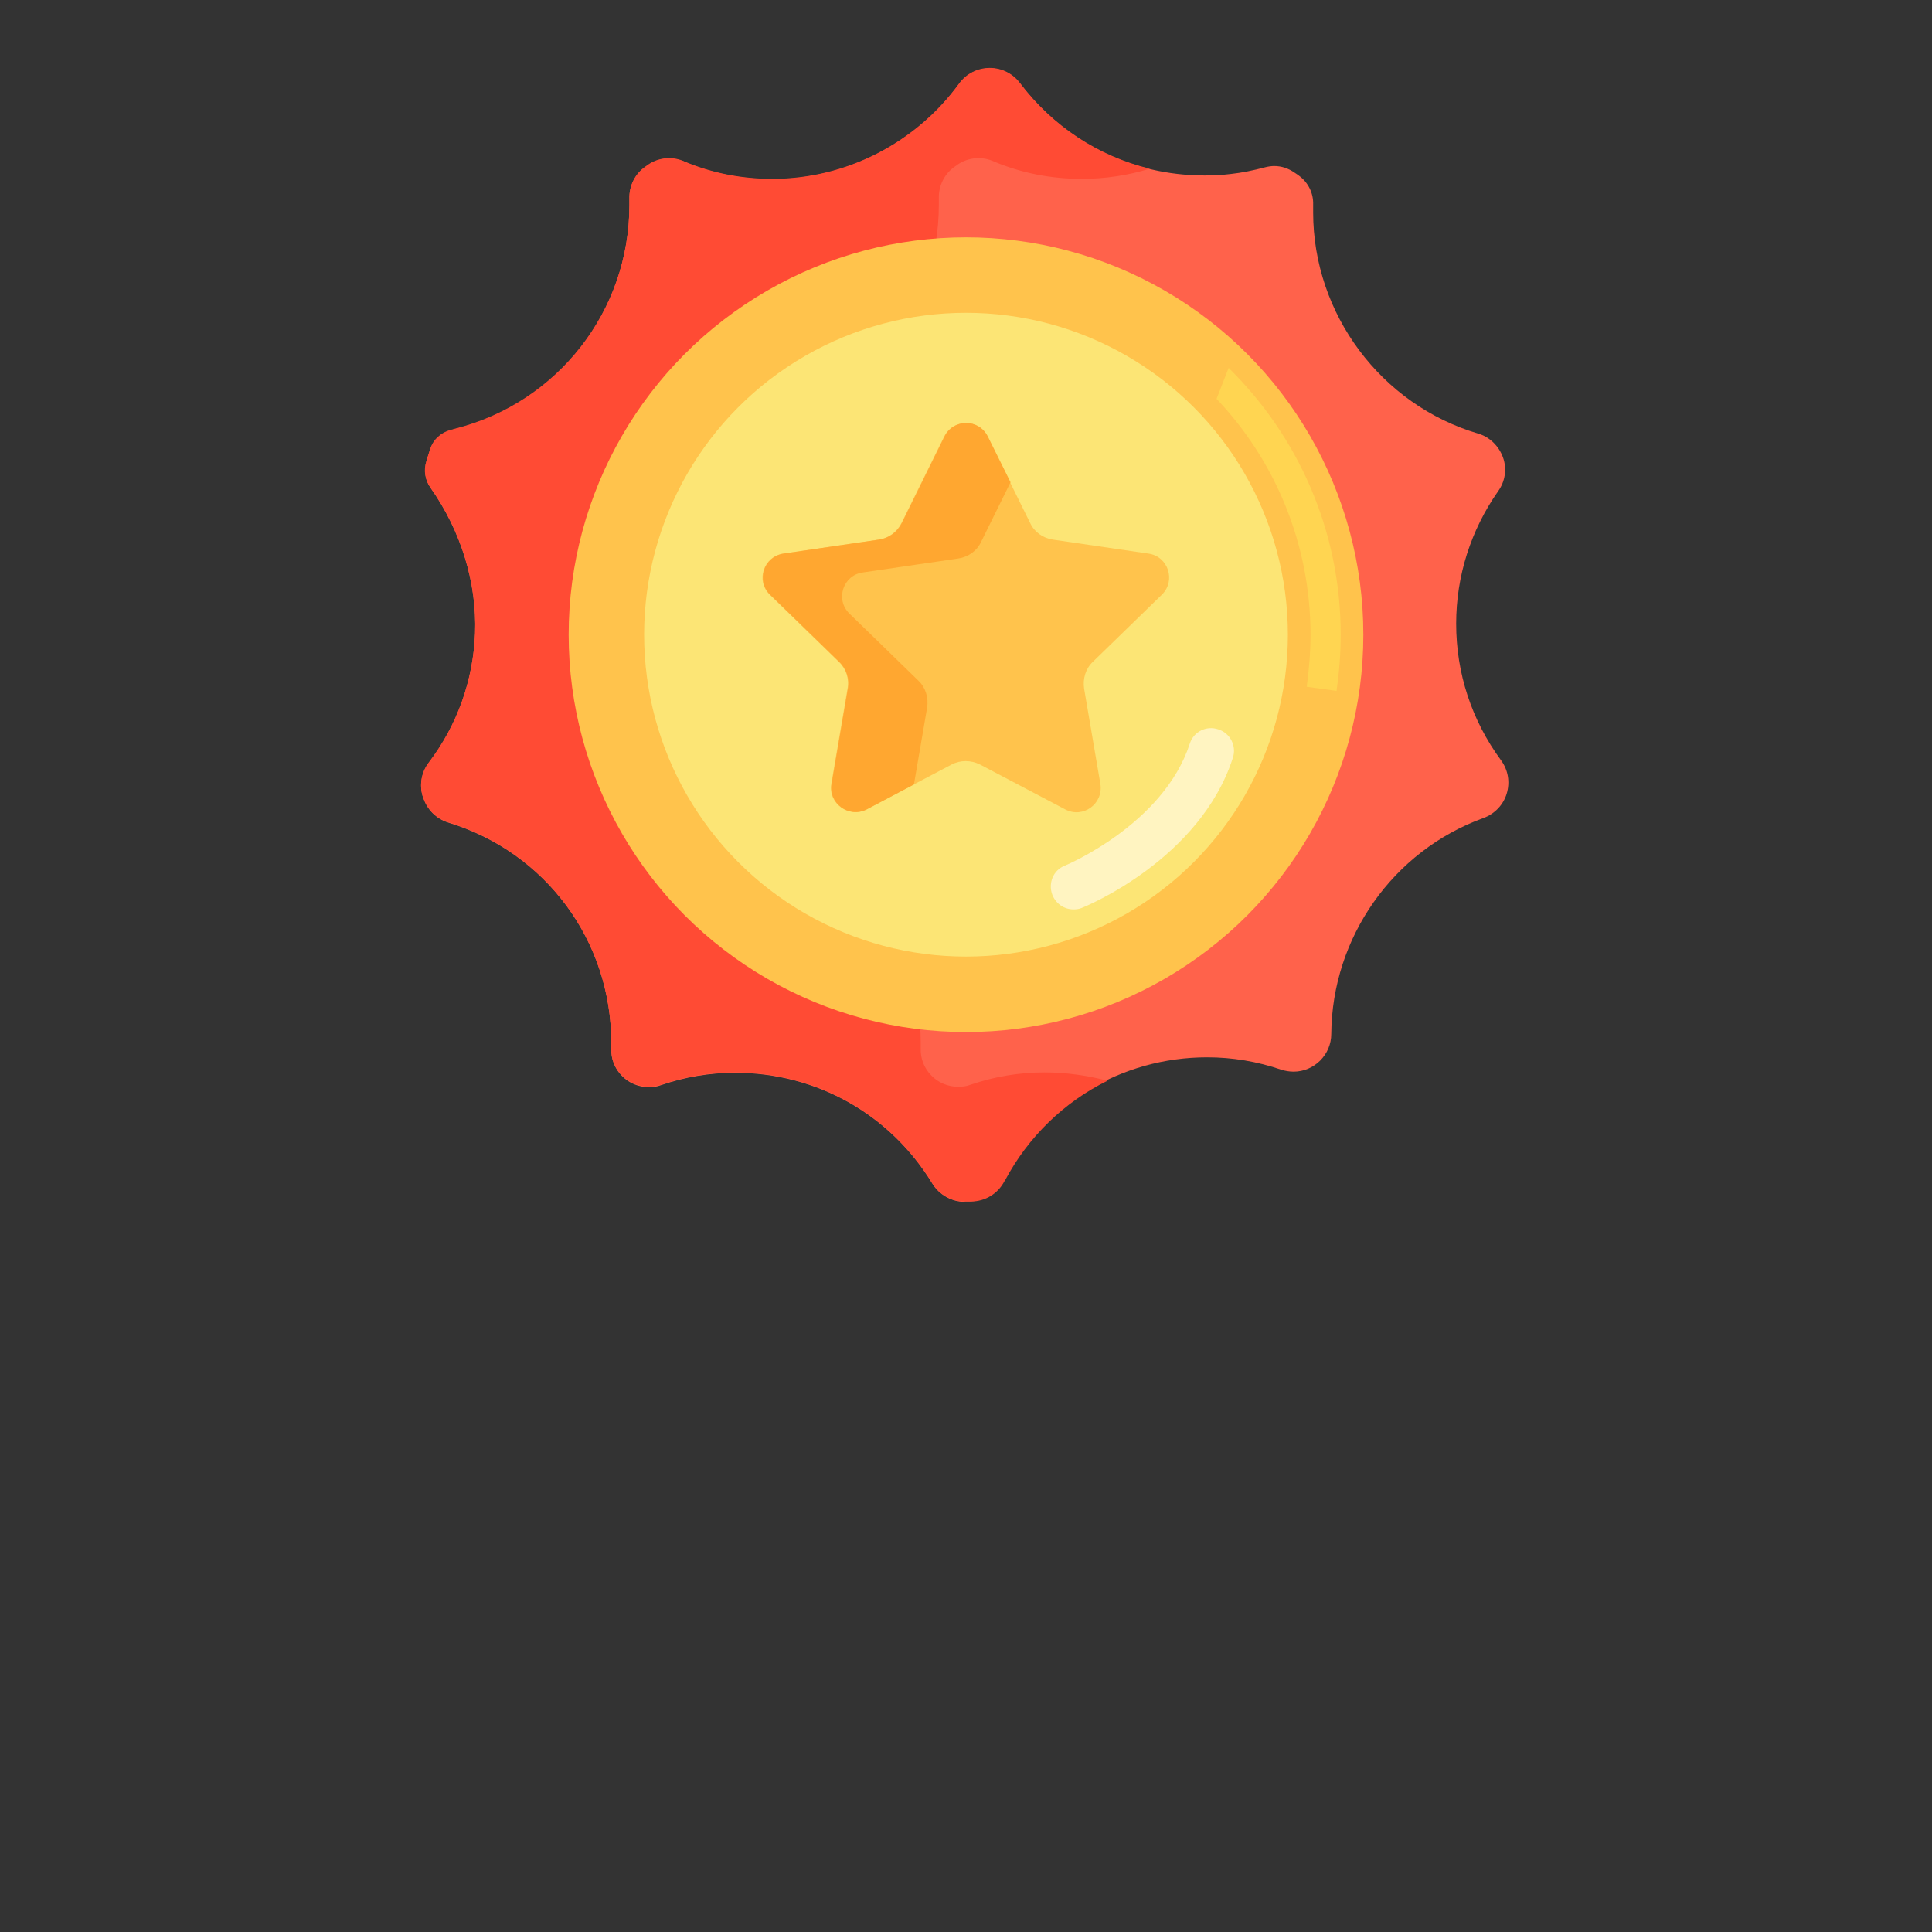 <?xml version="1.0" encoding="utf-8"?>
<!-- Generator: Adobe Illustrator 25.4.1, SVG Export Plug-In . SVG Version: 6.00 Build 0)  -->
<svg version="1.1" id="Layer_1" xmlns="http://www.w3.org/2000/svg" xmlns:xlink="http://www.w3.org/1999/xlink" x="0px" y="0px"
	 viewBox="0 0 512 512" style="enable-background:new 0 0 512 512;" xml:space="preserve">
<rect x="0" y="0" width="512" height="512" fill="#333333" stroke="none"/>
<style type="text/css">
	.st0{fill:#FF624B;}
	.st1{fill:#FF4B34;}
	.st2{fill:#FFC34C;}
	.st3{fill:#FCE575;}
	.st4{fill:#FFF4C1;}
	.st5{fill:#FFA730;}
	.st6{fill:#FFD551;}
</style>
<g>
	<g>
		<path class="st0" d="M255.6,318.5c-3.4,0-6.7-1.9-8.5-4.8c-11.2-18.4-30.7-29.4-52.3-29.4c-6.7,0-13.3,1.1-19.7,3.3
			c-1,0.4-2.1,0.5-3.2,0.5c-2.7,0-5.3-1.1-7.1-3c-1.9-1.9-2.9-4.5-2.8-7.2l0-0.7c0-0.3,0-0.5,0-0.8c0-27-17.3-50.5-43.2-58.4
			c-3.2-1-5.7-3.5-6.7-6.8l-0.1-0.2c-0.9-3-0.3-6.3,1.6-8.8c7.6-10,11.8-21.9,12.3-34.3c0.5-13.4-3.7-27.1-11.8-38.6
			c-1.4-2-1.8-4.6-1.1-7l0.3-1c0-0.1,0.4-1.2,0.7-2.2c0.9-2.5,2.9-4.4,5.5-5.1l1.1-0.3c27.2-6.8,46.2-31.2,46.2-59.3
			c0-0.3,0-0.6,0-0.9l0-0.8c-0.1-3.4,1.5-6.6,4.3-8.5c0.2-0.1,0.7-0.5,0.7-0.5l0.3-0.2c1.6-1,3.4-1.5,5.3-1.5c1.3,0,2.6,0.3,3.8,0.8
			l0.2,0.1c7.4,3.1,15.2,4.6,23.3,4.6c19.5,0,38-9.5,49.5-25.3c1.9-2.6,4.9-4.1,8.1-4.1c3.2,0,6.1,1.5,8,4
			c11.7,15.5,29.5,24.4,48.9,24.4c2.3,0,4.6-0.1,7-0.4c2.8-0.3,5.8-0.9,9.2-1.8c0.8-0.2,1.6-0.3,2.3-0.3c1.9,0,3.7,0.6,5.3,1.7
			l0.3,0.2c0.2,0.1,1,0.7,1,0.7c2.4,1.8,3.8,4.6,3.7,7.6l0,1.1c0,0.3,0,0.6,0,1c0,26.9,18,51,43.7,58.6c3.1,0.9,5.5,3.3,6.6,6.3
			c1.1,3,0.6,6.4-1.3,9c-7.2,10.3-11.1,22.4-11.1,35.1c0,13.1,4.1,25.6,11.9,36.2c1.9,2.6,2.4,5.8,1.5,8.8s-3.2,5.4-6.2,6.5
			c-24,8.7-40.1,31.7-40.3,57.2c0,5.5-4.5,10-10,10c-1.1,0-2.2-0.2-3.2-0.5c-6.4-2.2-13-3.3-19.7-3.3c-22.8,0-43.5,12.5-54.1,32.7
			l-0.1,0.1c-1.7,3.3-5.1,5.3-8.8,5.4c-0.6,0-1.1,0-1.2,0L255.6,318.5z"/>
	</g>
	<g>
		<path class="st1" d="M276.8,284.2c-6.7,0-13.3,1.1-19.7,3.3c-1,0.4-2.1,0.5-3.2,0.5c-2.7,0-5.3-1.1-7.1-3
			c-1.9-1.9-2.9-4.5-2.8-7.2l0-0.7c0-0.3,0-0.5,0-0.8c0-27-17.3-50.5-43.2-58.4c-3.2-1-5.7-3.5-6.7-6.8l-0.1-0.2
			c-0.9-3-0.3-6.3,1.6-8.8c7.6-10,11.8-21.9,12.3-34.3c0.5-13.4-3.7-27.1-11.8-38.6c-1.4-2-1.8-4.6-1.1-7l0.3-1
			c0-0.1,0.4-1.2,0.7-2.2c0.9-2.5,2.9-4.4,5.5-5.1l1.1-0.3c27.2-6.8,46.2-31.2,46.2-59.3c0-0.3,0-0.6,0-0.9l0-0.8
			c-0.1-3.4,1.5-6.6,4.3-8.5c0.2-0.1,0.7-0.5,0.7-0.5l0.3-0.2c1.6-1,3.4-1.5,5.3-1.5c1.3,0,2.6,0.3,3.8,0.8l0.2,0.1
			c7.4,3.1,15.2,4.6,23.3,4.6c6.1,0,12.2-0.9,18-2.7c-13.6-3.3-25.7-11.2-34.4-22.7c-1.9-2.5-4.8-4-8-4c-3.2,0-6.2,1.5-8.1,4.1
			c-11.5,15.8-30,25.3-49.5,25.3c-8.1,0-15.9-1.5-23.3-4.6l-0.2-0.1c-1.2-0.5-2.5-0.8-3.8-0.8c-1.9,0-3.7,0.5-5.3,1.5l-0.3,0.2
			c0,0-0.6,0.4-0.7,0.5c-2.8,1.9-4.4,5.1-4.3,8.5l0,0.8c0,0.3,0,0.6,0,0.9c0,28.1-19,52.4-46.2,59.3l-1.1,0.3
			c-2.6,0.7-4.7,2.5-5.5,5.1c-0.3,1-0.7,2.1-0.7,2.2l-0.3,1c-0.8,2.4-0.4,5,1.1,7c8.1,11.5,12.3,25.2,11.8,38.6
			c-0.5,12.5-4.7,24.3-12.3,34.3c-1.9,2.5-2.5,5.8-1.6,8.8l0.1,0.2c0.9,3.2,3.4,5.8,6.7,6.8c25.8,7.9,43.2,31.4,43.2,58.4
			c0,0.2,0,0.5,0,0.8l0,0.7c-0.1,2.7,0.9,5.3,2.8,7.2c1.9,1.9,4.5,3,7.1,3c1.1,0,2.2-0.2,3.2-0.5c6.4-2.2,13-3.3,19.7-3.3
			c21.5,0,41.1,11,52.3,29.4c1.8,3,5.1,4.8,8.5,4.8l0.6,0c0.1,0,0.6,0,1.2,0c3.7,0,7.1-2.1,8.8-5.4l0.1-0.1
			c6.2-11.7,15.8-20.9,27.2-26.5C288.1,285,282.5,284.2,276.8,284.2z"/>
	</g>
	<g>
		<circle class="st2" cx="256" cy="168.2" r="105.3"/>
	</g>
	<g>
		<circle class="st3" cx="256" cy="168.2" r="85.3"/>
	</g>
	<g>
		<path class="st2" d="M250.2,115.7l-11.3,22.9c-1.2,2.4-3.4,4-6,4.4l-25.3,3.7c-5.3,0.8-7.4,7.2-3.6,10.9l18.3,17.8
			c1.9,1.8,2.8,4.5,2.3,7.1l-4.3,25.2c-0.9,5.2,4.6,9.2,9.3,6.8l22.6-11.9c2.3-1.2,5.1-1.2,7.5,0l22.6,11.9
			c4.7,2.5,10.2-1.5,9.3-6.8l-4.3-25.2c-0.4-2.6,0.4-5.3,2.3-7.1l18.3-17.8c3.8-3.7,1.7-10.2-3.6-10.9l-25.3-3.7
			c-2.6-0.4-4.9-2-6-4.4l-11.3-22.9C259.4,110.9,252.6,110.9,250.2,115.7z"/>
	</g>
	<g>
		<path class="st4" d="M284.5,241c-2.4,0-4.6-1.4-5.6-3.8c-1.2-3.1,0.2-6.6,3.3-7.8l0,0c0.3-0.1,26.1-10.9,33.1-32.3
			c1-3.2,4.4-4.9,7.6-3.8c3.1,1,4.9,4.4,3.8,7.6c-8.7,26.8-38.7,39.2-40,39.7C286,240.9,285.3,241,284.5,241z"/>
	</g>
	<g>
		<g>
			<path class="st5" d="M245.7,187.5c0.4-2.6-0.4-5.3-2.3-7.1l-18.3-17.8c-3.8-3.7-1.7-10.2,3.6-10.9l25.3-3.7c2.6-0.4,4.9-2,6-4.4
				l7.8-15.8l-6-12.1c-2.4-4.8-9.1-4.8-11.5,0l-11.3,22.9c-1.2,2.4-3.4,4-6,4.4l-25.3,3.7c-5.3,0.8-7.4,7.2-3.6,10.9l18.3,17.8
				c1.9,1.8,2.8,4.5,2.3,7.1l-4.3,25.2c-0.9,5.2,4.6,9.2,9.3,6.8l12.5-6.6L245.7,187.5z"/>
		</g>
	</g>
	<g>
		<path class="st6" d="M347.3,168.2c0,4.7-0.4,9.3-1,13.8l7.9,1.1c0.7-4.9,1.1-9.8,1.1-14.9c0-27.7-11.4-52.7-29.7-70.7l-3.2,8.2
			C337.8,121.9,347.3,144,347.3,168.2z"/>
	</g>
</g>
</svg>
